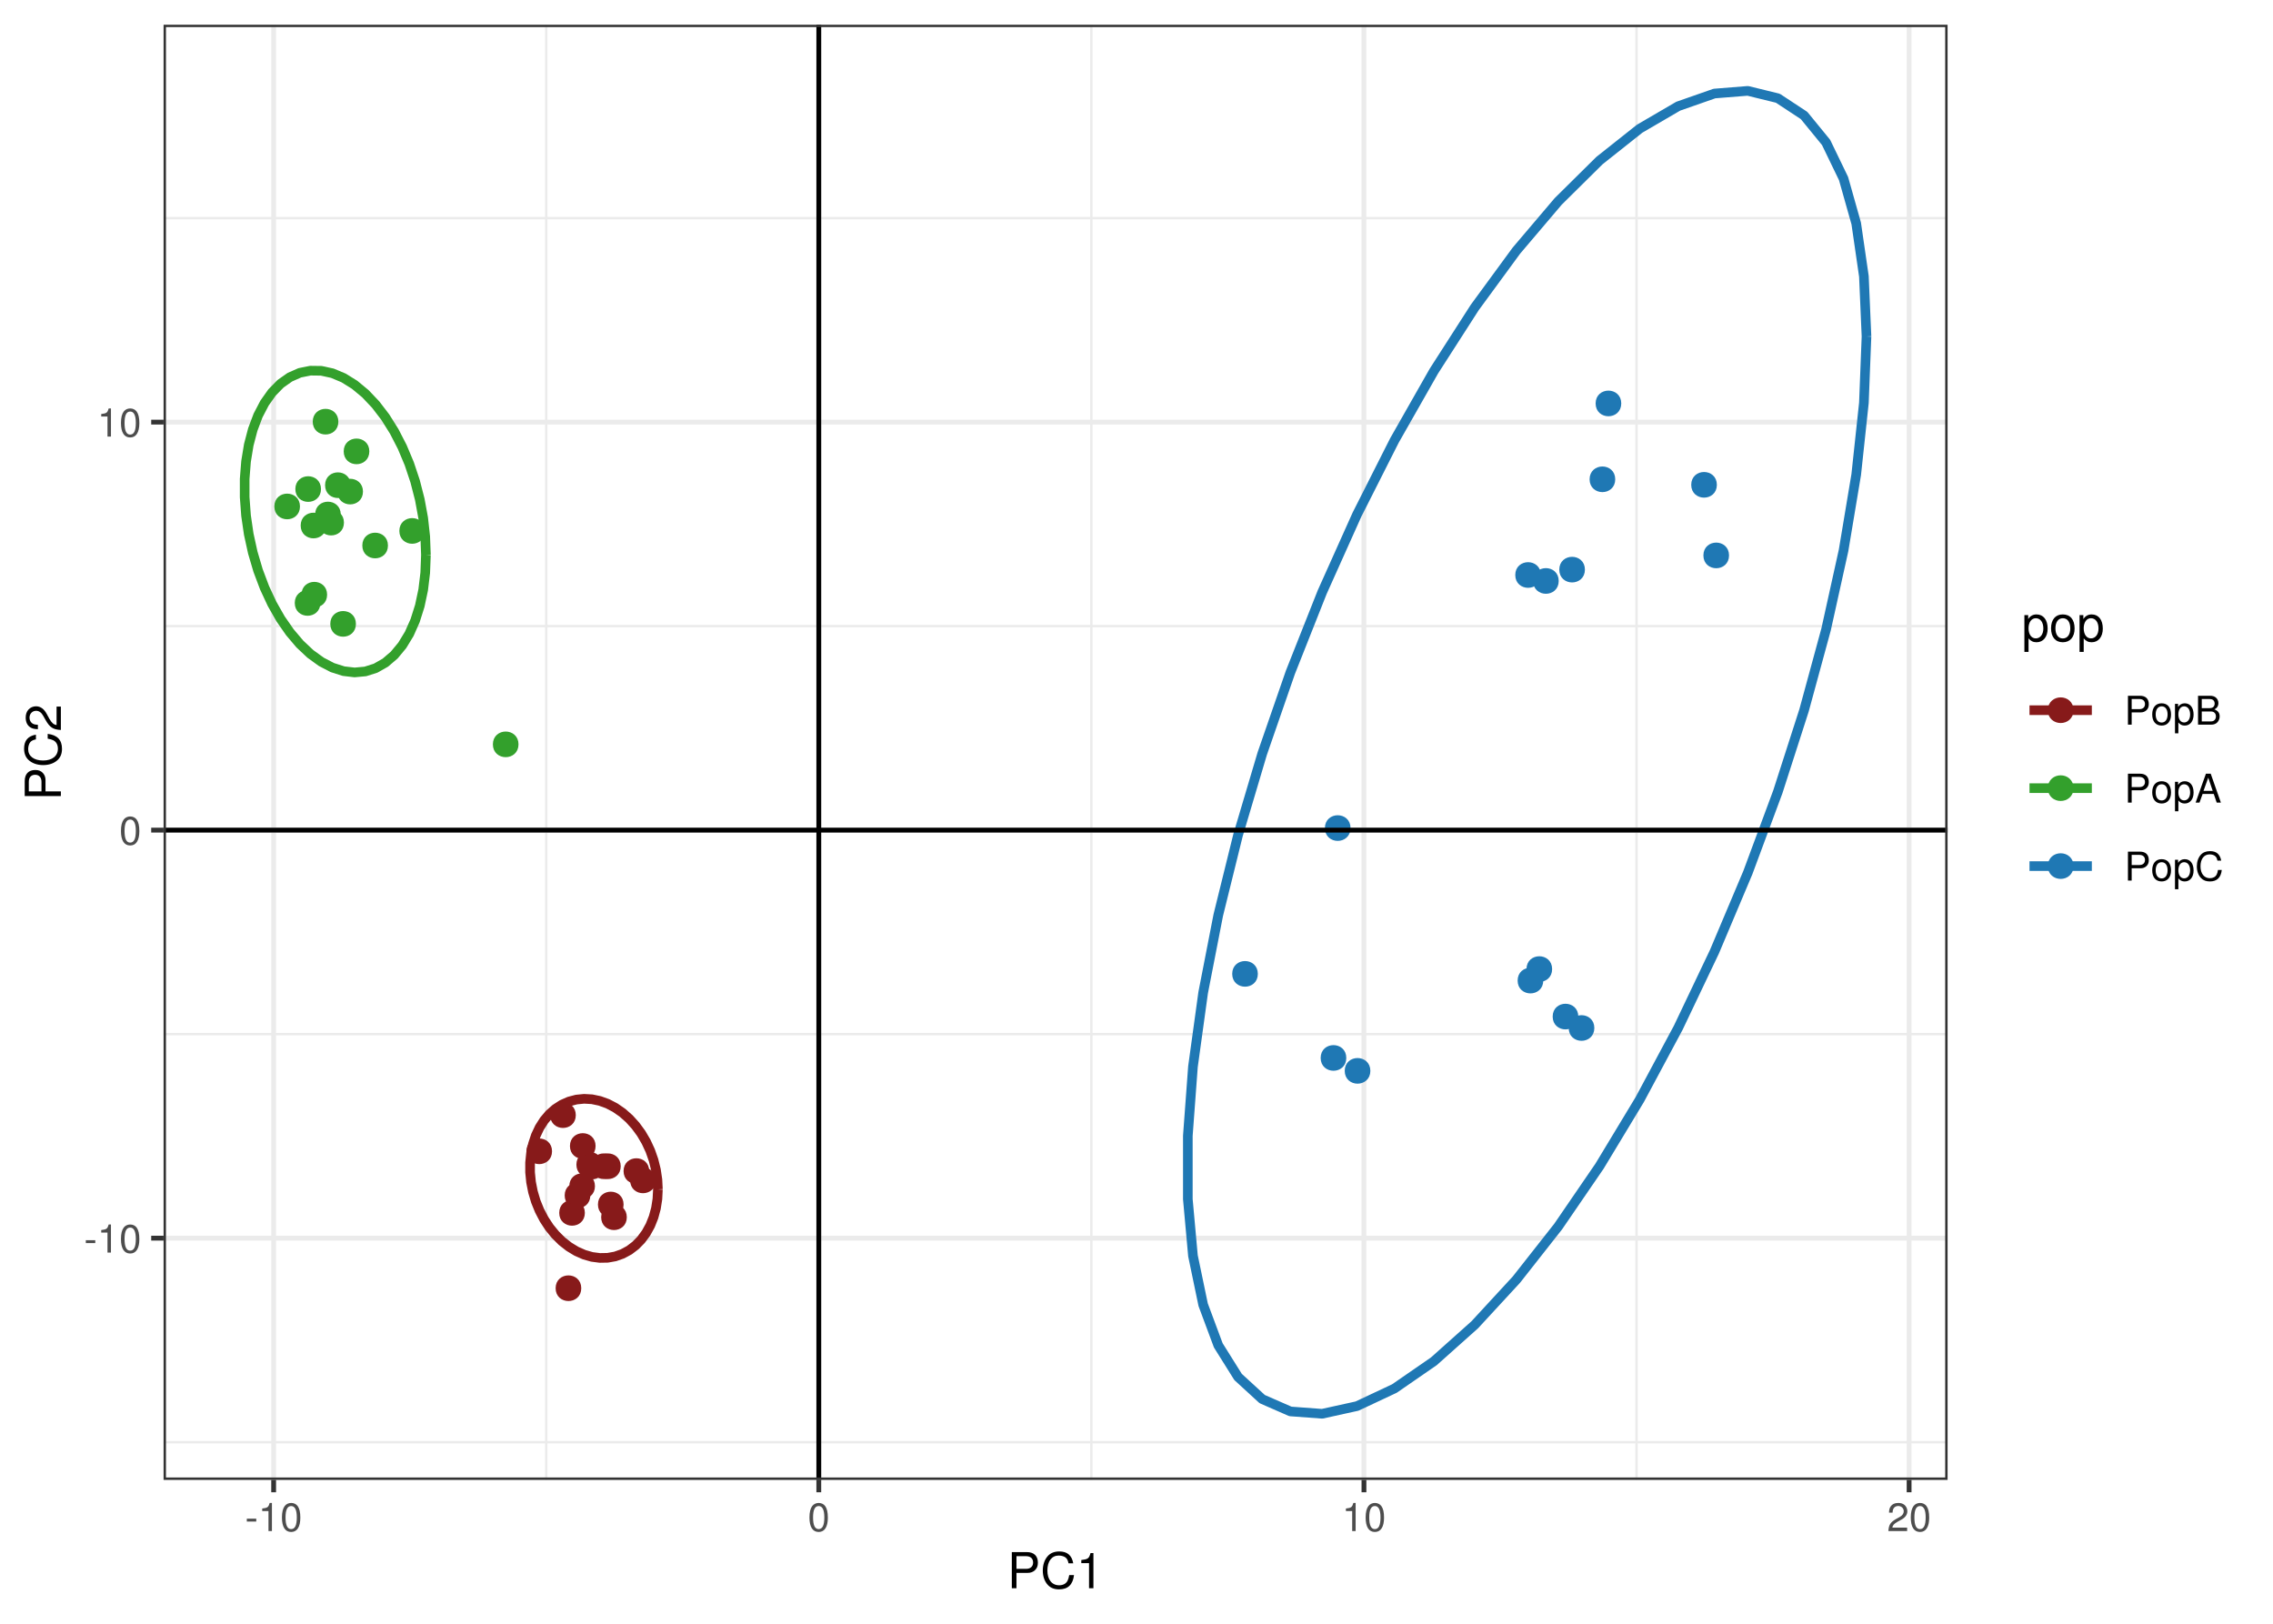 <?xml version="1.0" encoding="UTF-8"?>
<svg xmlns="http://www.w3.org/2000/svg" xmlns:xlink="http://www.w3.org/1999/xlink" width="504pt" height="360pt" viewBox="0 0 504 360" version="1.1">
<defs>
<g>
<symbol overflow="visible" id="glyph0-0">
<path style="stroke:none;" d=""/>
</symbol>
<symbol overflow="visible" id="glyph0-1">
<path style="stroke:none;" d="M 2.5 -2.75 L 0.406 -2.75 L 0.406 -2.109 L 2.5 -2.109 Z M 2.5 -2.75 "/>
</symbol>
<symbol overflow="visible" id="glyph0-2">
<path style="stroke:none;" d="M 2.281 -4.438 L 2.281 0 L 3.047 0 L 3.047 -6.234 L 2.547 -6.234 C 2.266 -5.281 2.094 -5.141 0.891 -5 L 0.891 -4.438 Z M 2.281 -4.438 "/>
</symbol>
<symbol overflow="visible" id="glyph0-3">
<path style="stroke:none;" d="M 2.422 -6.234 C 1.844 -6.234 1.312 -5.984 0.984 -5.547 C 0.578 -5 0.375 -4.172 0.375 -3.016 C 0.375 -0.922 1.078 0.203 2.422 0.203 C 3.734 0.203 4.453 -0.922 4.453 -2.969 C 4.453 -4.172 4.266 -4.984 3.859 -5.547 C 3.531 -5.984 3.016 -6.234 2.422 -6.234 Z M 2.422 -5.547 C 3.25 -5.547 3.672 -4.703 3.672 -3.031 C 3.672 -1.266 3.266 -0.438 2.406 -0.438 C 1.578 -0.438 1.172 -1.297 1.172 -3.016 C 1.172 -4.719 1.578 -5.547 2.422 -5.547 Z M 2.422 -5.547 "/>
</symbol>
<symbol overflow="visible" id="glyph0-4">
<path style="stroke:none;" d="M 4.453 -0.766 L 1.172 -0.766 C 1.25 -1.281 1.531 -1.594 2.297 -2.047 L 3.172 -2.531 C 4.047 -3 4.5 -3.641 4.5 -4.406 C 4.5 -4.922 4.281 -5.406 3.922 -5.75 C 3.547 -6.078 3.094 -6.234 2.5 -6.234 C 1.703 -6.234 1.125 -5.953 0.781 -5.422 C 0.547 -5.094 0.453 -4.703 0.438 -4.078 L 1.219 -4.078 C 1.234 -4.5 1.297 -4.75 1.406 -4.953 C 1.594 -5.328 2 -5.562 2.469 -5.562 C 3.172 -5.562 3.703 -5.062 3.703 -4.391 C 3.703 -3.891 3.406 -3.469 2.859 -3.156 L 2.047 -2.703 C 0.75 -1.969 0.375 -1.375 0.297 0 L 4.453 0 Z M 4.453 -0.766 "/>
</symbol>
<symbol overflow="visible" id="glyph0-5">
<path style="stroke:none;" d="M 1.625 -2.719 L 3.641 -2.719 C 4.141 -2.719 4.531 -2.875 4.875 -3.172 C 5.266 -3.531 5.422 -3.938 5.422 -4.531 C 5.422 -5.734 4.719 -6.406 3.453 -6.406 L 0.797 -6.406 L 0.797 0 L 1.625 0 Z M 1.625 -3.438 L 1.625 -5.688 L 3.328 -5.688 C 4.109 -5.688 4.578 -5.266 4.578 -4.562 C 4.578 -3.859 4.109 -3.438 3.328 -3.438 Z M 1.625 -3.438 "/>
</symbol>
<symbol overflow="visible" id="glyph0-6">
<path style="stroke:none;" d="M 2.391 -4.734 C 1.094 -4.734 0.312 -3.812 0.312 -2.266 C 0.312 -0.719 1.094 0.203 2.406 0.203 C 3.688 0.203 4.484 -0.719 4.484 -2.234 C 4.484 -3.828 3.719 -4.734 2.391 -4.734 Z M 2.406 -4.062 C 3.234 -4.062 3.719 -3.391 3.719 -2.25 C 3.719 -1.156 3.203 -0.469 2.406 -0.469 C 1.578 -0.469 1.078 -1.156 1.078 -2.266 C 1.078 -3.375 1.578 -4.062 2.406 -4.062 Z M 2.406 -4.062 "/>
</symbol>
<symbol overflow="visible" id="glyph0-7">
<path style="stroke:none;" d="M 0.469 1.922 L 1.219 1.922 L 1.219 -0.484 C 1.594 -0.016 2.031 0.203 2.625 0.203 C 3.812 0.203 4.594 -0.75 4.594 -2.219 C 4.594 -3.781 3.844 -4.734 2.625 -4.734 C 2 -4.734 1.5 -4.453 1.156 -3.922 L 1.156 -4.609 L 0.469 -4.609 Z M 2.5 -4.062 C 3.312 -4.062 3.828 -3.344 3.828 -2.25 C 3.828 -1.203 3.297 -0.484 2.5 -0.484 C 1.719 -0.484 1.219 -1.188 1.219 -2.266 C 1.219 -3.359 1.719 -4.062 2.5 -4.062 Z M 2.5 -4.062 "/>
</symbol>
<symbol overflow="visible" id="glyph0-8">
<path style="stroke:none;" d="M 0.688 0 L 3.594 0 C 4.203 0 4.641 -0.172 4.984 -0.531 C 5.297 -0.875 5.484 -1.328 5.484 -1.828 C 5.484 -2.609 5.125 -3.062 4.312 -3.391 C 4.891 -3.656 5.203 -4.141 5.203 -4.781 C 5.203 -5.25 5.016 -5.672 4.688 -5.969 C 4.359 -6.266 3.922 -6.406 3.297 -6.406 L 0.688 -6.406 Z M 1.516 -3.656 L 1.516 -5.688 L 3.094 -5.688 C 3.547 -5.688 3.812 -5.625 4.031 -5.469 C 4.25 -5.281 4.375 -5.016 4.375 -4.672 C 4.375 -4.328 4.25 -4.062 4.031 -3.875 C 3.812 -3.719 3.547 -3.656 3.094 -3.656 Z M 1.516 -0.719 L 1.516 -2.922 L 3.516 -2.922 C 3.906 -2.922 4.172 -2.828 4.359 -2.625 C 4.562 -2.422 4.656 -2.141 4.656 -1.828 C 4.656 -1.516 4.562 -1.234 4.359 -1.031 C 4.172 -0.812 3.906 -0.719 3.516 -0.719 Z M 1.516 -0.719 "/>
</symbol>
<symbol overflow="visible" id="glyph0-9">
<path style="stroke:none;" d="M 4.172 -1.922 L 4.828 0 L 5.75 0 L 3.5 -6.406 L 2.438 -6.406 L 0.156 0 L 1.016 0 L 1.703 -1.922 Z M 3.938 -2.609 L 1.906 -2.609 L 2.953 -5.531 Z M 3.938 -2.609 "/>
</symbol>
<symbol overflow="visible" id="glyph0-10">
<path style="stroke:none;" d="M 5.828 -4.422 C 5.562 -5.828 4.766 -6.516 3.359 -6.516 C 2.484 -6.516 1.797 -6.25 1.312 -5.719 C 0.734 -5.078 0.422 -4.172 0.422 -3.125 C 0.422 -2.078 0.75 -1.172 1.359 -0.547 C 1.844 -0.031 2.484 0.203 3.312 0.203 C 4.875 0.203 5.766 -0.641 5.953 -2.344 L 5.109 -2.344 C 5.047 -1.906 4.953 -1.594 4.828 -1.344 C 4.562 -0.812 4.016 -0.516 3.328 -0.516 C 2.047 -0.516 1.234 -1.547 1.234 -3.141 C 1.234 -4.781 2.016 -5.797 3.25 -5.797 C 3.781 -5.797 4.25 -5.641 4.516 -5.391 C 4.766 -5.172 4.891 -4.906 4.984 -4.422 Z M 5.828 -4.422 "/>
</symbol>
<symbol overflow="visible" id="glyph1-0">
<path style="stroke:none;" d=""/>
</symbol>
<symbol overflow="visible" id="glyph1-1">
<path style="stroke:none;" d="M 2.031 -3.406 L 4.547 -3.406 C 5.172 -3.406 5.672 -3.594 6.094 -3.969 C 6.578 -4.406 6.781 -4.922 6.781 -5.672 C 6.781 -7.172 5.891 -8.016 4.312 -8.016 L 1 -8.016 L 1 0 L 2.031 0 Z M 2.031 -4.297 L 2.031 -7.109 L 4.156 -7.109 C 5.141 -7.109 5.719 -6.594 5.719 -5.703 C 5.719 -4.828 5.141 -4.297 4.156 -4.297 Z M 2.031 -4.297 "/>
</symbol>
<symbol overflow="visible" id="glyph1-2">
<path style="stroke:none;" d="M 7.281 -5.531 C 6.969 -7.297 5.953 -8.156 4.188 -8.156 C 3.109 -8.156 2.25 -7.812 1.656 -7.156 C 0.922 -6.359 0.531 -5.219 0.531 -3.922 C 0.531 -2.594 0.938 -1.469 1.688 -0.688 C 2.312 -0.047 3.109 0.25 4.141 0.25 C 6.109 0.25 7.203 -0.797 7.453 -2.922 L 6.391 -2.922 C 6.297 -2.375 6.188 -2 6.031 -1.688 C 5.703 -1.016 5.016 -0.656 4.156 -0.656 C 2.562 -0.656 1.547 -1.922 1.547 -3.922 C 1.547 -5.984 2.516 -7.25 4.062 -7.25 C 4.719 -7.25 5.328 -7.047 5.656 -6.75 C 5.953 -6.469 6.109 -6.125 6.234 -5.531 Z M 7.281 -5.531 "/>
</symbol>
<symbol overflow="visible" id="glyph1-3">
<path style="stroke:none;" d="M 2.844 -5.562 L 2.844 0 L 3.812 0 L 3.812 -7.797 L 3.172 -7.797 C 2.844 -6.594 2.625 -6.438 1.125 -6.25 L 1.125 -5.562 Z M 2.844 -5.562 "/>
</symbol>
<symbol overflow="visible" id="glyph1-4">
<path style="stroke:none;" d="M 0.594 2.391 L 1.516 2.391 L 1.516 -0.609 C 2 -0.016 2.547 0.25 3.281 0.25 C 4.781 0.25 5.75 -0.953 5.75 -2.781 C 5.75 -4.719 4.812 -5.922 3.281 -5.922 C 2.5 -5.922 1.875 -5.578 1.438 -4.891 L 1.438 -5.766 L 0.594 -5.766 Z M 3.125 -5.078 C 4.141 -5.078 4.797 -4.188 4.797 -2.812 C 4.797 -1.5 4.125 -0.609 3.125 -0.609 C 2.156 -0.609 1.516 -1.484 1.516 -2.844 C 1.516 -4.188 2.156 -5.078 3.125 -5.078 Z M 3.125 -5.078 "/>
</symbol>
<symbol overflow="visible" id="glyph1-5">
<path style="stroke:none;" d="M 2.984 -5.922 C 1.375 -5.922 0.391 -4.781 0.391 -2.844 C 0.391 -0.906 1.359 0.25 3 0.25 C 4.625 0.25 5.609 -0.906 5.609 -2.797 C 5.609 -4.781 4.656 -5.922 2.984 -5.922 Z M 3 -5.078 C 4.031 -5.078 4.656 -4.234 4.656 -2.812 C 4.656 -1.453 4.016 -0.594 3 -0.594 C 1.984 -0.594 1.359 -1.438 1.359 -2.844 C 1.359 -4.219 1.984 -5.078 3 -5.078 Z M 3 -5.078 "/>
</symbol>
<symbol overflow="visible" id="glyph2-0">
<path style="stroke:none;" d=""/>
</symbol>
<symbol overflow="visible" id="glyph2-1">
<path style="stroke:none;" d="M -3.406 -2.031 L -3.406 -4.547 C -3.406 -5.172 -3.594 -5.672 -3.969 -6.094 C -4.406 -6.578 -4.922 -6.781 -5.672 -6.781 C -7.172 -6.781 -8.016 -5.891 -8.016 -4.312 L -8.016 -1 L 0 -1 L 0 -2.031 Z M -4.297 -2.031 L -7.109 -2.031 L -7.109 -4.156 C -7.109 -5.141 -6.594 -5.719 -5.703 -5.719 C -4.828 -5.719 -4.297 -5.141 -4.297 -4.156 Z M -4.297 -2.031 "/>
</symbol>
<symbol overflow="visible" id="glyph2-2">
<path style="stroke:none;" d="M -5.531 -7.281 C -7.297 -6.969 -8.156 -5.953 -8.156 -4.188 C -8.156 -3.109 -7.812 -2.25 -7.156 -1.656 C -6.359 -0.922 -5.219 -0.531 -3.922 -0.531 C -2.594 -0.531 -1.469 -0.938 -0.688 -1.688 C -0.047 -2.312 0.25 -3.109 0.25 -4.141 C 0.25 -6.109 -0.797 -7.203 -2.922 -7.453 L -2.922 -6.391 C -2.375 -6.297 -2 -6.188 -1.688 -6.031 C -1.016 -5.703 -0.656 -5.016 -0.656 -4.156 C -0.656 -2.562 -1.922 -1.547 -3.922 -1.547 C -5.984 -1.547 -7.25 -2.516 -7.25 -4.062 C -7.25 -4.719 -7.047 -5.328 -6.75 -5.656 C -6.469 -5.953 -6.125 -6.109 -5.531 -6.234 Z M -5.531 -7.281 "/>
</symbol>
<symbol overflow="visible" id="glyph2-3">
<path style="stroke:none;" d="M -0.953 -5.562 L -0.953 -1.469 C -1.594 -1.562 -2 -1.906 -2.562 -2.875 L -3.156 -3.969 C -3.75 -5.062 -4.547 -5.625 -5.516 -5.625 C -6.156 -5.625 -6.766 -5.359 -7.188 -4.891 C -7.594 -4.438 -7.797 -3.859 -7.797 -3.125 C -7.797 -2.141 -7.453 -1.391 -6.781 -0.969 C -6.375 -0.688 -5.891 -0.578 -5.094 -0.547 L -5.094 -1.516 C -5.625 -1.547 -5.938 -1.609 -6.188 -1.75 C -6.672 -2 -6.953 -2.516 -6.953 -3.094 C -6.953 -3.969 -6.328 -4.625 -5.484 -4.625 C -4.875 -4.625 -4.344 -4.266 -3.953 -3.578 L -3.375 -2.562 C -2.453 -0.938 -1.719 -0.469 0 -0.375 L 0 -5.562 Z M -0.953 -5.562 "/>
</symbol>
</g>
<clipPath id="clip1">
  <path d="M 36.27 5.48 L 431.844 5.48 L 431.844 328.117 L 36.27 328.117 Z M 36.27 5.48 "/>
</clipPath>
<clipPath id="clip2">
  <path d="M 36.27 319 L 431.844 319 L 431.844 321 L 36.27 321 Z M 36.27 319 "/>
</clipPath>
<clipPath id="clip3">
  <path d="M 36.27 229 L 431.844 229 L 431.844 230 L 36.27 230 Z M 36.27 229 "/>
</clipPath>
<clipPath id="clip4">
  <path d="M 36.27 138 L 431.844 138 L 431.844 140 L 36.27 140 Z M 36.27 138 "/>
</clipPath>
<clipPath id="clip5">
  <path d="M 36.27 48 L 431.844 48 L 431.844 49 L 36.27 49 Z M 36.27 48 "/>
</clipPath>
<clipPath id="clip6">
  <path d="M 120 5.48 L 122 5.48 L 122 328.117 L 120 328.117 Z M 120 5.48 "/>
</clipPath>
<clipPath id="clip7">
  <path d="M 241 5.48 L 243 5.48 L 243 328.117 L 241 328.117 Z M 241 5.48 "/>
</clipPath>
<clipPath id="clip8">
  <path d="M 362 5.48 L 364 5.48 L 364 328.117 L 362 328.117 Z M 362 5.48 "/>
</clipPath>
<clipPath id="clip9">
  <path d="M 36.27 273 L 431.844 273 L 431.844 276 L 36.27 276 Z M 36.27 273 "/>
</clipPath>
<clipPath id="clip10">
  <path d="M 36.27 183 L 431.844 183 L 431.844 185 L 36.27 185 Z M 36.27 183 "/>
</clipPath>
<clipPath id="clip11">
  <path d="M 36.27 93 L 431.844 93 L 431.844 95 L 36.27 95 Z M 36.27 93 "/>
</clipPath>
<clipPath id="clip12">
  <path d="M 60 5.48 L 62 5.48 L 62 328.117 L 60 328.117 Z M 60 5.48 "/>
</clipPath>
<clipPath id="clip13">
  <path d="M 181 5.48 L 183 5.48 L 183 328.117 L 181 328.117 Z M 181 5.48 "/>
</clipPath>
<clipPath id="clip14">
  <path d="M 301 5.48 L 303 5.48 L 303 328.117 L 301 328.117 Z M 301 5.48 "/>
</clipPath>
<clipPath id="clip15">
  <path d="M 422 5.48 L 424 5.48 L 424 328.117 L 422 328.117 Z M 422 5.48 "/>
</clipPath>
<clipPath id="clip16">
  <path d="M 36.27 183 L 431.844 183 L 431.844 185 L 36.27 185 Z M 36.27 183 "/>
</clipPath>
<clipPath id="clip17">
  <path d="M 181 5.48 L 183 5.48 L 183 328.117 L 181 328.117 Z M 181 5.48 "/>
</clipPath>
<clipPath id="clip18">
  <path d="M 36.27 5.48 L 431.844 5.48 L 431.844 328.117 L 36.27 328.117 Z M 36.27 5.48 "/>
</clipPath>
</defs>
<g id="surface124">
<rect x="0" y="0" width="504" height="360" style="fill:rgb(100%,100%,100%);fill-opacity:1;stroke:none;"/>
<rect x="0" y="0" width="504" height="360" style="fill:rgb(100%,100%,100%);fill-opacity:1;stroke:none;"/>
<path style="fill:none;stroke-width:1.067;stroke-linecap:round;stroke-linejoin:round;stroke:rgb(100%,100%,100%);stroke-opacity:1;stroke-miterlimit:10;" d="M 0 360 L 504 360 L 504 0 L 0 0 Z M 0 360 "/>
<g clip-path="url(#clip1)" clip-rule="nonzero">
<path style=" stroke:none;fill-rule:nonzero;fill:rgb(100%,100%,100%);fill-opacity:1;" d="M 36.27 328.113 L 431.844 328.113 L 431.844 5.477 L 36.27 5.477 Z M 36.27 328.113 "/>
</g>
<g clip-path="url(#clip2)" clip-rule="nonzero">
<path style="fill:none;stroke-width:0.533;stroke-linecap:butt;stroke-linejoin:round;stroke:rgb(92.157%,92.157%,92.157%);stroke-opacity:1;stroke-miterlimit:10;" d="M 36.27 319.742 L 431.844 319.742 "/>
</g>
<g clip-path="url(#clip3)" clip-rule="nonzero">
<path style="fill:none;stroke-width:0.533;stroke-linecap:butt;stroke-linejoin:round;stroke:rgb(92.157%,92.157%,92.157%);stroke-opacity:1;stroke-miterlimit:10;" d="M 36.27 229.277 L 431.844 229.277 "/>
</g>
<g clip-path="url(#clip4)" clip-rule="nonzero">
<path style="fill:none;stroke-width:0.533;stroke-linecap:butt;stroke-linejoin:round;stroke:rgb(92.157%,92.157%,92.157%);stroke-opacity:1;stroke-miterlimit:10;" d="M 36.27 138.816 L 431.844 138.816 "/>
</g>
<g clip-path="url(#clip5)" clip-rule="nonzero">
<path style="fill:none;stroke-width:0.533;stroke-linecap:butt;stroke-linejoin:round;stroke:rgb(92.157%,92.157%,92.157%);stroke-opacity:1;stroke-miterlimit:10;" d="M 36.27 48.355 L 431.844 48.355 "/>
</g>
<g clip-path="url(#clip6)" clip-rule="nonzero">
<path style="fill:none;stroke-width:0.533;stroke-linecap:butt;stroke-linejoin:round;stroke:rgb(92.157%,92.157%,92.157%);stroke-opacity:1;stroke-miterlimit:10;" d="M 121.113 328.113 L 121.113 5.48 "/>
</g>
<g clip-path="url(#clip7)" clip-rule="nonzero">
<path style="fill:none;stroke-width:0.533;stroke-linecap:butt;stroke-linejoin:round;stroke:rgb(92.157%,92.157%,92.157%);stroke-opacity:1;stroke-miterlimit:10;" d="M 241.992 328.113 L 241.992 5.48 "/>
</g>
<g clip-path="url(#clip8)" clip-rule="nonzero">
<path style="fill:none;stroke-width:0.533;stroke-linecap:butt;stroke-linejoin:round;stroke:rgb(92.157%,92.157%,92.157%);stroke-opacity:1;stroke-miterlimit:10;" d="M 362.871 328.113 L 362.871 5.48 "/>
</g>
<g clip-path="url(#clip9)" clip-rule="nonzero">
<path style="fill:none;stroke-width:1.067;stroke-linecap:butt;stroke-linejoin:round;stroke:rgb(92.157%,92.157%,92.157%);stroke-opacity:1;stroke-miterlimit:10;" d="M 36.27 274.512 L 431.844 274.512 "/>
</g>
<g clip-path="url(#clip10)" clip-rule="nonzero">
<path style="fill:none;stroke-width:1.067;stroke-linecap:butt;stroke-linejoin:round;stroke:rgb(92.157%,92.157%,92.157%);stroke-opacity:1;stroke-miterlimit:10;" d="M 36.27 184.047 L 431.844 184.047 "/>
</g>
<g clip-path="url(#clip11)" clip-rule="nonzero">
<path style="fill:none;stroke-width:1.067;stroke-linecap:butt;stroke-linejoin:round;stroke:rgb(92.157%,92.157%,92.157%);stroke-opacity:1;stroke-miterlimit:10;" d="M 36.27 93.586 L 431.844 93.586 "/>
</g>
<g clip-path="url(#clip12)" clip-rule="nonzero">
<path style="fill:none;stroke-width:1.067;stroke-linecap:butt;stroke-linejoin:round;stroke:rgb(92.157%,92.157%,92.157%);stroke-opacity:1;stroke-miterlimit:10;" d="M 60.676 328.113 L 60.676 5.48 "/>
</g>
<g clip-path="url(#clip13)" clip-rule="nonzero">
<path style="fill:none;stroke-width:1.067;stroke-linecap:butt;stroke-linejoin:round;stroke:rgb(92.157%,92.157%,92.157%);stroke-opacity:1;stroke-miterlimit:10;" d="M 181.555 328.113 L 181.555 5.48 "/>
</g>
<g clip-path="url(#clip14)" clip-rule="nonzero">
<path style="fill:none;stroke-width:1.067;stroke-linecap:butt;stroke-linejoin:round;stroke:rgb(92.157%,92.157%,92.157%);stroke-opacity:1;stroke-miterlimit:10;" d="M 302.434 328.113 L 302.434 5.48 "/>
</g>
<g clip-path="url(#clip15)" clip-rule="nonzero">
<path style="fill:none;stroke-width:1.067;stroke-linecap:butt;stroke-linejoin:round;stroke:rgb(92.157%,92.157%,92.157%);stroke-opacity:1;stroke-miterlimit:10;" d="M 423.312 328.113 L 423.312 5.48 "/>
</g>
<path style="fill-rule:nonzero;fill:rgb(52.941%,10.196%,10.196%);fill-opacity:1;stroke-width:0.709;stroke-linecap:round;stroke-linejoin:round;stroke:rgb(52.941%,10.196%,10.196%);stroke-opacity:1;stroke-miterlimit:10;" d="M 133.137 258.211 C 133.137 261.531 128.16 261.531 128.16 258.211 C 128.16 254.895 133.137 254.895 133.137 258.211 "/>
<path style="fill-rule:nonzero;fill:rgb(52.941%,10.196%,10.196%);fill-opacity:1;stroke-width:0.709;stroke-linecap:round;stroke-linejoin:round;stroke:rgb(52.941%,10.196%,10.196%);stroke-opacity:1;stroke-miterlimit:10;" d="M 143.594 259.645 C 143.594 262.961 138.617 262.961 138.617 259.645 C 138.617 256.324 143.594 256.324 143.594 259.645 "/>
<path style="fill-rule:nonzero;fill:rgb(52.941%,10.196%,10.196%);fill-opacity:1;stroke-width:0.709;stroke-linecap:round;stroke-linejoin:round;stroke:rgb(52.941%,10.196%,10.196%);stroke-opacity:1;stroke-miterlimit:10;" d="M 137.281 258.566 C 137.281 261.887 132.305 261.887 132.305 258.566 C 132.305 255.25 137.281 255.25 137.281 258.566 "/>
<path style="fill-rule:nonzero;fill:rgb(52.941%,10.196%,10.196%);fill-opacity:1;stroke-width:0.709;stroke-linecap:round;stroke-linejoin:round;stroke:rgb(52.941%,10.196%,10.196%);stroke-opacity:1;stroke-miterlimit:10;" d="M 127.32 247.234 C 127.32 250.555 122.344 250.555 122.344 247.234 C 122.344 243.918 127.32 243.918 127.32 247.234 "/>
<path style="fill-rule:nonzero;fill:rgb(52.941%,10.196%,10.196%);fill-opacity:1;stroke-width:0.709;stroke-linecap:round;stroke-linejoin:round;stroke:rgb(52.941%,10.196%,10.196%);stroke-opacity:1;stroke-miterlimit:10;" d="M 136.371 258.562 C 136.371 261.879 131.395 261.879 131.395 258.562 C 131.395 255.246 136.371 255.246 136.371 258.562 "/>
<path style="fill-rule:nonzero;fill:rgb(52.941%,10.196%,10.196%);fill-opacity:1;stroke-width:0.709;stroke-linecap:round;stroke-linejoin:round;stroke:rgb(52.941%,10.196%,10.196%);stroke-opacity:1;stroke-miterlimit:10;" d="M 130.539 265.039 C 130.539 268.355 125.562 268.355 125.562 265.039 C 125.562 261.723 130.539 261.723 130.539 265.039 "/>
<path style="fill-rule:nonzero;fill:rgb(52.941%,10.196%,10.196%);fill-opacity:1;stroke-width:0.709;stroke-linecap:round;stroke-linejoin:round;stroke:rgb(52.941%,10.196%,10.196%);stroke-opacity:1;stroke-miterlimit:10;" d="M 133.707 258.637 C 133.707 261.953 128.73 261.953 128.73 258.637 C 128.73 255.316 133.707 255.316 133.707 258.637 "/>
<path style="fill-rule:nonzero;fill:rgb(52.941%,10.196%,10.196%);fill-opacity:1;stroke-width:0.709;stroke-linecap:round;stroke-linejoin:round;stroke:rgb(52.941%,10.196%,10.196%);stroke-opacity:1;stroke-miterlimit:10;" d="M 129.328 268.906 C 129.328 272.223 124.352 272.223 124.352 268.906 C 124.352 265.586 129.328 265.586 129.328 268.906 "/>
<path style="fill-rule:nonzero;fill:rgb(52.941%,10.196%,10.196%);fill-opacity:1;stroke-width:0.709;stroke-linecap:round;stroke-linejoin:round;stroke:rgb(52.941%,10.196%,10.196%);stroke-opacity:1;stroke-miterlimit:10;" d="M 131.566 262.984 C 131.566 266.301 126.59 266.301 126.59 262.984 C 126.59 259.664 131.566 259.664 131.566 262.984 "/>
<path style="fill-rule:nonzero;fill:rgb(52.941%,10.196%,10.196%);fill-opacity:1;stroke-width:0.709;stroke-linecap:round;stroke-linejoin:round;stroke:rgb(52.941%,10.196%,10.196%);stroke-opacity:1;stroke-miterlimit:10;" d="M 138.629 269.871 C 138.629 273.188 133.652 273.188 133.652 269.871 C 133.652 266.551 138.629 266.551 138.629 269.871 "/>
<path style="fill-rule:nonzero;fill:rgb(52.941%,10.196%,10.196%);fill-opacity:1;stroke-width:0.709;stroke-linecap:round;stroke-linejoin:round;stroke:rgb(52.941%,10.196%,10.196%);stroke-opacity:1;stroke-miterlimit:10;" d="M 131.707 254.082 C 131.707 257.398 126.73 257.398 126.73 254.082 C 126.73 250.762 131.707 250.762 131.707 254.082 "/>
<path style="fill-rule:nonzero;fill:rgb(52.941%,10.196%,10.196%);fill-opacity:1;stroke-width:0.709;stroke-linecap:round;stroke-linejoin:round;stroke:rgb(52.941%,10.196%,10.196%);stroke-opacity:1;stroke-miterlimit:10;" d="M 137.914 267.051 C 137.914 270.367 132.938 270.367 132.938 267.051 C 132.938 263.734 137.914 263.734 137.914 267.051 "/>
<path style="fill-rule:nonzero;fill:rgb(52.941%,10.196%,10.196%);fill-opacity:1;stroke-width:0.709;stroke-linecap:round;stroke-linejoin:round;stroke:rgb(52.941%,10.196%,10.196%);stroke-opacity:1;stroke-miterlimit:10;" d="M 145.059 261.703 C 145.059 265.023 140.082 265.023 140.082 261.703 C 140.082 258.387 145.059 258.387 145.059 261.703 "/>
<path style="fill-rule:nonzero;fill:rgb(52.941%,10.196%,10.196%);fill-opacity:1;stroke-width:0.709;stroke-linecap:round;stroke-linejoin:round;stroke:rgb(52.941%,10.196%,10.196%);stroke-opacity:1;stroke-miterlimit:10;" d="M 128.531 285.613 C 128.531 288.93 123.555 288.93 123.555 285.613 C 123.555 282.293 128.531 282.293 128.531 285.613 "/>
<path style="fill-rule:nonzero;fill:rgb(52.941%,10.196%,10.196%);fill-opacity:1;stroke-width:0.709;stroke-linecap:round;stroke-linejoin:round;stroke:rgb(52.941%,10.196%,10.196%);stroke-opacity:1;stroke-miterlimit:10;" d="M 122.051 255.254 C 122.051 258.574 117.074 258.574 117.074 255.254 C 117.074 251.938 122.051 251.938 122.051 255.254 "/>
<path style="fill-rule:nonzero;fill:rgb(20%,62.745%,17.255%);fill-opacity:1;stroke-width:0.709;stroke-linecap:round;stroke-linejoin:round;stroke:rgb(20%,62.745%,17.255%);stroke-opacity:1;stroke-miterlimit:10;" d="M 70.688 133.68 C 70.688 136.996 65.711 136.996 65.711 133.68 C 65.711 130.359 70.688 130.359 70.688 133.68 "/>
<path style="fill-rule:nonzero;fill:rgb(20%,62.745%,17.255%);fill-opacity:1;stroke-width:0.709;stroke-linecap:round;stroke-linejoin:round;stroke:rgb(20%,62.745%,17.255%);stroke-opacity:1;stroke-miterlimit:10;" d="M 74.672 93.488 C 74.672 96.805 69.695 96.805 69.695 93.488 C 69.695 90.172 74.672 90.172 74.672 93.488 "/>
<path style="fill-rule:nonzero;fill:rgb(20%,62.745%,17.255%);fill-opacity:1;stroke-width:0.709;stroke-linecap:round;stroke-linejoin:round;stroke:rgb(20%,62.745%,17.255%);stroke-opacity:1;stroke-miterlimit:10;" d="M 80.129 108.988 C 80.129 112.305 75.152 112.305 75.152 108.988 C 75.152 105.672 80.129 105.672 80.129 108.988 "/>
<path style="fill-rule:nonzero;fill:rgb(20%,62.745%,17.255%);fill-opacity:1;stroke-width:0.709;stroke-linecap:round;stroke-linejoin:round;stroke:rgb(20%,62.745%,17.255%);stroke-opacity:1;stroke-miterlimit:10;" d="M 72 116.512 C 72 119.832 67.023 119.832 67.023 116.512 C 67.023 113.195 72 113.195 72 116.512 "/>
<path style="fill-rule:nonzero;fill:rgb(20%,62.745%,17.255%);fill-opacity:1;stroke-width:0.709;stroke-linecap:round;stroke-linejoin:round;stroke:rgb(20%,62.745%,17.255%);stroke-opacity:1;stroke-miterlimit:10;" d="M 75.203 114.074 C 75.203 117.391 70.227 117.391 70.227 114.074 C 70.227 110.754 75.203 110.754 75.203 114.074 "/>
<path style="fill-rule:nonzero;fill:rgb(20%,62.745%,17.255%);fill-opacity:1;stroke-width:0.709;stroke-linecap:round;stroke-linejoin:round;stroke:rgb(20%,62.745%,17.255%);stroke-opacity:1;stroke-miterlimit:10;" d="M 70.82 108.43 C 70.82 111.746 65.844 111.746 65.844 108.43 C 65.844 105.113 70.82 105.113 70.82 108.43 "/>
<path style="fill-rule:nonzero;fill:rgb(20%,62.745%,17.255%);fill-opacity:1;stroke-width:0.709;stroke-linecap:round;stroke-linejoin:round;stroke:rgb(20%,62.745%,17.255%);stroke-opacity:1;stroke-miterlimit:10;" d="M 66.16 112.285 C 66.16 115.605 61.184 115.605 61.184 112.285 C 61.184 108.969 66.16 108.969 66.16 112.285 "/>
<path style="fill-rule:nonzero;fill:rgb(20%,62.745%,17.255%);fill-opacity:1;stroke-width:0.709;stroke-linecap:round;stroke-linejoin:round;stroke:rgb(20%,62.745%,17.255%);stroke-opacity:1;stroke-miterlimit:10;" d="M 93.879 117.711 C 93.879 121.031 88.902 121.031 88.902 117.711 C 88.902 114.395 93.879 114.395 93.879 117.711 "/>
<path style="fill-rule:nonzero;fill:rgb(20%,62.745%,17.255%);fill-opacity:1;stroke-width:0.709;stroke-linecap:round;stroke-linejoin:round;stroke:rgb(20%,62.745%,17.255%);stroke-opacity:1;stroke-miterlimit:10;" d="M 114.617 165.031 C 114.617 168.348 109.641 168.348 109.641 165.031 C 109.641 161.715 114.617 161.715 114.617 165.031 "/>
<path style="fill-rule:nonzero;fill:rgb(20%,62.745%,17.255%);fill-opacity:1;stroke-width:0.709;stroke-linecap:round;stroke-linejoin:round;stroke:rgb(20%,62.745%,17.255%);stroke-opacity:1;stroke-miterlimit:10;" d="M 85.668 120.945 C 85.668 124.262 80.691 124.262 80.691 120.945 C 80.691 117.629 85.668 117.629 85.668 120.945 "/>
<path style="fill-rule:nonzero;fill:rgb(20%,62.745%,17.255%);fill-opacity:1;stroke-width:0.709;stroke-linecap:round;stroke-linejoin:round;stroke:rgb(20%,62.745%,17.255%);stroke-opacity:1;stroke-miterlimit:10;" d="M 77.41 107.574 C 77.41 110.891 72.434 110.891 72.434 107.574 C 72.434 104.254 77.41 104.254 77.41 107.574 "/>
<path style="fill-rule:nonzero;fill:rgb(20%,62.745%,17.255%);fill-opacity:1;stroke-width:0.709;stroke-linecap:round;stroke-linejoin:round;stroke:rgb(20%,62.745%,17.255%);stroke-opacity:1;stroke-miterlimit:10;" d="M 81.539 100.074 C 81.539 103.395 76.562 103.395 76.562 100.074 C 76.562 96.758 81.539 96.758 81.539 100.074 "/>
<path style="fill-rule:nonzero;fill:rgb(20%,62.745%,17.255%);fill-opacity:1;stroke-width:0.709;stroke-linecap:round;stroke-linejoin:round;stroke:rgb(20%,62.745%,17.255%);stroke-opacity:1;stroke-miterlimit:10;" d="M 75.91 115.867 C 75.91 119.184 70.934 119.184 70.934 115.867 C 70.934 112.551 75.91 112.551 75.91 115.867 "/>
<path style="fill-rule:nonzero;fill:rgb(20%,62.745%,17.255%);fill-opacity:1;stroke-width:0.709;stroke-linecap:round;stroke-linejoin:round;stroke:rgb(20%,62.745%,17.255%);stroke-opacity:1;stroke-miterlimit:10;" d="M 78.566 138.32 C 78.566 141.637 73.59 141.637 73.59 138.32 C 73.59 135 78.566 135 78.566 138.32 "/>
<path style="fill-rule:nonzero;fill:rgb(20%,62.745%,17.255%);fill-opacity:1;stroke-width:0.709;stroke-linecap:round;stroke-linejoin:round;stroke:rgb(20%,62.745%,17.255%);stroke-opacity:1;stroke-miterlimit:10;" d="M 72.176 131.848 C 72.176 135.164 67.199 135.164 67.199 131.848 C 67.199 128.531 72.176 128.531 72.176 131.848 "/>
<path style="fill-rule:nonzero;fill:rgb(12.157%,47.059%,70.588%);fill-opacity:1;stroke-width:0.709;stroke-linecap:round;stroke-linejoin:round;stroke:rgb(12.157%,47.059%,70.588%);stroke-opacity:1;stroke-miterlimit:10;" d="M 298.164 234.555 C 298.164 237.875 293.188 237.875 293.188 234.555 C 293.188 231.238 298.164 231.238 298.164 234.555 "/>
<path style="fill-rule:nonzero;fill:rgb(12.157%,47.059%,70.588%);fill-opacity:1;stroke-width:0.709;stroke-linecap:round;stroke-linejoin:round;stroke:rgb(12.157%,47.059%,70.588%);stroke-opacity:1;stroke-miterlimit:10;" d="M 345.266 128.805 C 345.266 132.121 340.289 132.121 340.289 128.805 C 340.289 125.484 345.266 125.484 345.266 128.805 "/>
<path style="fill-rule:nonzero;fill:rgb(12.157%,47.059%,70.588%);fill-opacity:1;stroke-width:0.709;stroke-linecap:round;stroke-linejoin:round;stroke:rgb(12.157%,47.059%,70.588%);stroke-opacity:1;stroke-miterlimit:10;" d="M 351.074 126.293 C 351.074 129.609 346.098 129.609 346.098 126.293 C 346.098 122.977 351.074 122.977 351.074 126.293 "/>
<path style="fill-rule:nonzero;fill:rgb(12.157%,47.059%,70.588%);fill-opacity:1;stroke-width:0.709;stroke-linecap:round;stroke-linejoin:round;stroke:rgb(12.157%,47.059%,70.588%);stroke-opacity:1;stroke-miterlimit:10;" d="M 357.797 106.266 C 357.797 109.582 352.82 109.582 352.82 106.266 C 352.82 102.949 357.797 102.949 357.797 106.266 "/>
<path style="fill-rule:nonzero;fill:rgb(12.157%,47.059%,70.588%);fill-opacity:1;stroke-width:0.709;stroke-linecap:round;stroke-linejoin:round;stroke:rgb(12.157%,47.059%,70.588%);stroke-opacity:1;stroke-miterlimit:10;" d="M 380.332 107.488 C 380.332 110.809 375.355 110.809 375.355 107.488 C 375.355 104.172 380.332 104.172 380.332 107.488 "/>
<path style="fill-rule:nonzero;fill:rgb(12.157%,47.059%,70.588%);fill-opacity:1;stroke-width:0.709;stroke-linecap:round;stroke-linejoin:round;stroke:rgb(12.157%,47.059%,70.588%);stroke-opacity:1;stroke-miterlimit:10;" d="M 343.805 214.855 C 343.805 218.176 338.828 218.176 338.828 214.855 C 338.828 211.539 343.805 211.539 343.805 214.855 "/>
<path style="fill-rule:nonzero;fill:rgb(12.157%,47.059%,70.588%);fill-opacity:1;stroke-width:0.709;stroke-linecap:round;stroke-linejoin:round;stroke:rgb(12.157%,47.059%,70.588%);stroke-opacity:1;stroke-miterlimit:10;" d="M 349.609 225.387 C 349.609 228.703 344.633 228.703 344.633 225.387 C 344.633 222.066 349.609 222.066 349.609 225.387 "/>
<path style="fill-rule:nonzero;fill:rgb(12.157%,47.059%,70.588%);fill-opacity:1;stroke-width:0.709;stroke-linecap:round;stroke-linejoin:round;stroke:rgb(12.157%,47.059%,70.588%);stroke-opacity:1;stroke-miterlimit:10;" d="M 299.105 183.59 C 299.105 186.91 294.129 186.91 294.129 183.59 C 294.129 180.273 299.105 180.273 299.105 183.59 "/>
<path style="fill-rule:nonzero;fill:rgb(12.157%,47.059%,70.588%);fill-opacity:1;stroke-width:0.709;stroke-linecap:round;stroke-linejoin:round;stroke:rgb(12.157%,47.059%,70.588%);stroke-opacity:1;stroke-miterlimit:10;" d="M 303.5 237.422 C 303.5 240.738 298.523 240.738 298.523 237.422 C 298.523 234.102 303.5 234.102 303.5 237.422 "/>
<path style="fill-rule:nonzero;fill:rgb(12.157%,47.059%,70.588%);fill-opacity:1;stroke-width:0.709;stroke-linecap:round;stroke-linejoin:round;stroke:rgb(12.157%,47.059%,70.588%);stroke-opacity:1;stroke-miterlimit:10;" d="M 353.164 227.918 C 353.164 231.234 348.188 231.234 348.188 227.918 C 348.188 224.602 353.164 224.602 353.164 227.918 "/>
<path style="fill-rule:nonzero;fill:rgb(12.157%,47.059%,70.588%);fill-opacity:1;stroke-width:0.709;stroke-linecap:round;stroke-linejoin:round;stroke:rgb(12.157%,47.059%,70.588%);stroke-opacity:1;stroke-miterlimit:10;" d="M 341.84 217.406 C 341.84 220.723 336.863 220.723 336.863 217.406 C 336.863 214.086 341.84 214.086 341.84 217.406 "/>
<path style="fill-rule:nonzero;fill:rgb(12.157%,47.059%,70.588%);fill-opacity:1;stroke-width:0.709;stroke-linecap:round;stroke-linejoin:round;stroke:rgb(12.157%,47.059%,70.588%);stroke-opacity:1;stroke-miterlimit:10;" d="M 341.316 127.484 C 341.316 130.801 336.34 130.801 336.34 127.484 C 336.34 124.168 341.316 124.168 341.316 127.484 "/>
<path style="fill-rule:nonzero;fill:rgb(12.157%,47.059%,70.588%);fill-opacity:1;stroke-width:0.709;stroke-linecap:round;stroke-linejoin:round;stroke:rgb(12.157%,47.059%,70.588%);stroke-opacity:1;stroke-miterlimit:10;" d="M 278.551 215.918 C 278.551 219.234 273.574 219.234 273.574 215.918 C 273.574 212.598 278.551 212.598 278.551 215.918 "/>
<path style="fill-rule:nonzero;fill:rgb(12.157%,47.059%,70.588%);fill-opacity:1;stroke-width:0.709;stroke-linecap:round;stroke-linejoin:round;stroke:rgb(12.157%,47.059%,70.588%);stroke-opacity:1;stroke-miterlimit:10;" d="M 383.031 123.141 C 383.031 126.461 378.055 126.461 378.055 123.141 C 378.055 119.824 383.031 119.824 383.031 123.141 "/>
<path style="fill-rule:nonzero;fill:rgb(12.157%,47.059%,70.588%);fill-opacity:1;stroke-width:0.709;stroke-linecap:round;stroke-linejoin:round;stroke:rgb(12.157%,47.059%,70.588%);stroke-opacity:1;stroke-miterlimit:10;" d="M 359.133 89.445 C 359.133 92.766 354.156 92.766 354.156 89.445 C 354.156 86.129 359.133 86.129 359.133 89.445 "/>
<path style="fill:none;stroke-width:2.134;stroke-linecap:butt;stroke-linejoin:round;stroke:rgb(52.941%,10.196%,10.196%);stroke-opacity:1;stroke-miterlimit:10;" d="M 145.879 263.699 L 145.77 261.531 L 145.449 259.363 L 144.918 257.219 L 144.191 255.141 L 143.27 253.152 L 142.176 251.285 L 140.922 249.574 L 139.527 248.035 L 138.016 246.699 L 136.406 245.586 L 134.727 244.707 L 133 244.082 L 131.254 243.715 L 129.516 243.617 L 127.809 243.785 L 126.164 244.219 L 124.598 244.91 L 123.145 245.848 L 121.816 247.02 L 120.641 248.41 L 119.633 249.992 L 118.805 251.75 L 118.176 253.648 L 117.75 255.66 L 117.535 257.762 L 117.535 259.914 L 117.75 262.086 L 118.176 264.246 L 118.805 266.363 L 119.633 268.402 L 120.641 270.332 L 121.816 272.125 L 123.145 273.75 L 124.598 275.191 L 126.164 276.418 L 127.809 277.418 L 129.516 278.168 L 131.254 278.668 L 133 278.898 L 134.727 278.867 L 136.406 278.566 L 138.016 278 L 139.527 277.184 L 140.922 276.125 L 142.176 274.844 L 143.27 273.355 L 144.191 271.68 L 144.918 269.852 L 145.449 267.891 L 145.77 265.828 L 145.879 263.699 "/>
<path style="fill:none;stroke-width:2.134;stroke-linecap:butt;stroke-linejoin:round;stroke:rgb(20%,62.745%,17.255%);stroke-opacity:1;stroke-miterlimit:10;" d="M 94.441 123.031 L 94.289 118.965 L 93.836 114.844 L 93.082 110.738 L 92.047 106.703 L 90.746 102.805 L 89.191 99.102 L 87.414 95.648 L 85.438 92.496 L 83.293 89.695 L 81.012 87.285 L 78.629 85.309 L 76.184 83.789 L 73.707 82.75 L 71.242 82.211 L 68.82 82.18 L 66.484 82.652 L 64.27 83.629 L 62.203 85.086 L 60.324 87.008 L 58.656 89.363 L 57.223 92.113 L 56.051 95.223 L 55.156 98.641 L 54.555 102.316 L 54.25 106.191 L 54.25 110.211 L 54.555 114.312 L 55.156 118.434 L 56.051 122.512 L 57.223 126.484 L 58.656 130.293 L 60.324 133.879 L 62.203 137.188 L 64.27 140.168 L 66.484 142.781 L 68.82 144.977 L 71.242 146.73 L 73.707 148.012 L 76.184 148.801 L 78.629 149.086 L 81.012 148.867 L 83.293 148.141 L 85.438 146.922 L 87.414 145.23 L 89.191 143.086 L 90.746 140.527 L 92.047 137.594 L 93.082 134.324 L 93.836 130.77 L 94.289 126.988 L 94.441 123.031 "/>
<path style="fill:none;stroke-width:2.134;stroke-linecap:butt;stroke-linejoin:round;stroke:rgb(12.157%,47.059%,70.588%);stroke-opacity:1;stroke-miterlimit:10;" d="M 413.863 74.594 L 413.289 61.27 L 411.586 49.543 L 408.777 39.594 L 404.902 31.574 L 400.02 25.605 L 394.207 21.777 L 387.551 20.145 L 380.148 20.738 L 372.121 23.543 L 363.582 28.523 L 354.66 35.598 L 345.5 44.66 L 336.23 55.574 L 326.996 68.176 L 317.941 82.273 L 309.195 97.652 L 300.895 114.078 L 293.164 131.305 L 286.125 149.066 L 279.875 167.102 L 274.52 185.129 L 270.133 202.879 L 266.781 220.082 L 264.52 236.477 L 263.383 251.816 L 263.383 265.871 L 264.52 278.418 L 266.781 289.277 L 270.133 298.277 L 274.52 305.285 L 279.875 310.195 L 286.125 312.93 L 293.164 313.449 L 300.895 311.746 L 309.195 307.848 L 317.941 301.809 L 326.996 293.723 L 336.23 283.715 L 345.5 271.934 L 354.66 258.562 L 363.582 243.797 L 372.121 227.863 L 380.148 211.004 L 387.551 193.477 L 394.207 175.547 L 400.02 157.48 L 404.902 139.559 L 408.777 122.047 L 411.586 105.215 L 413.289 89.316 L 413.863 74.594 "/>
<g clip-path="url(#clip16)" clip-rule="nonzero">
<path style="fill:none;stroke-width:1.067;stroke-linecap:butt;stroke-linejoin:round;stroke:rgb(0%,0%,0%);stroke-opacity:1;stroke-miterlimit:10;" d="M 36.27 184.047 L 431.844 184.047 "/>
</g>
<g clip-path="url(#clip17)" clip-rule="nonzero">
<path style="fill:none;stroke-width:1.067;stroke-linecap:butt;stroke-linejoin:round;stroke:rgb(0%,0%,0%);stroke-opacity:1;stroke-miterlimit:10;" d="M 181.555 328.113 L 181.555 5.48 "/>
</g>
<g clip-path="url(#clip18)" clip-rule="nonzero">
<path style="fill:none;stroke-width:1.067;stroke-linecap:round;stroke-linejoin:round;stroke:rgb(20%,20%,20%);stroke-opacity:1;stroke-miterlimit:10;" d="M 36.27 328.113 L 431.844 328.113 L 431.844 5.477 L 36.27 5.477 Z M 36.27 328.113 "/>
</g>
<g style="fill:rgb(30.196%,30.196%,30.196%);fill-opacity:1;">
  <use xlink:href="#glyph0-1" x="18.625" y="277.715"/>
  <use xlink:href="#glyph0-2" x="21.554" y="277.715"/>
  <use xlink:href="#glyph0-3" x="26.445" y="277.715"/>
</g>
<g style="fill:rgb(30.196%,30.196%,30.196%);fill-opacity:1;">
  <use xlink:href="#glyph0-3" x="26.445" y="187.25"/>
</g>
<g style="fill:rgb(30.196%,30.196%,30.196%);fill-opacity:1;">
  <use xlink:href="#glyph0-2" x="21.555" y="96.789"/>
  <use xlink:href="#glyph0-3" x="26.446" y="96.789"/>
</g>
<path style="fill:none;stroke-width:1.067;stroke-linecap:butt;stroke-linejoin:round;stroke:rgb(20%,20%,20%);stroke-opacity:1;stroke-miterlimit:10;" d="M 33.527 274.512 L 36.27 274.512 "/>
<path style="fill:none;stroke-width:1.067;stroke-linecap:butt;stroke-linejoin:round;stroke:rgb(20%,20%,20%);stroke-opacity:1;stroke-miterlimit:10;" d="M 33.527 184.047 L 36.27 184.047 "/>
<path style="fill:none;stroke-width:1.067;stroke-linecap:butt;stroke-linejoin:round;stroke:rgb(20%,20%,20%);stroke-opacity:1;stroke-miterlimit:10;" d="M 33.527 93.586 L 36.27 93.586 "/>
<path style="fill:none;stroke-width:1.067;stroke-linecap:butt;stroke-linejoin:round;stroke:rgb(20%,20%,20%);stroke-opacity:1;stroke-miterlimit:10;" d="M 60.676 330.855 L 60.676 328.113 "/>
<path style="fill:none;stroke-width:1.067;stroke-linecap:butt;stroke-linejoin:round;stroke:rgb(20%,20%,20%);stroke-opacity:1;stroke-miterlimit:10;" d="M 181.555 330.855 L 181.555 328.113 "/>
<path style="fill:none;stroke-width:1.067;stroke-linecap:butt;stroke-linejoin:round;stroke:rgb(20%,20%,20%);stroke-opacity:1;stroke-miterlimit:10;" d="M 302.434 330.855 L 302.434 328.113 "/>
<path style="fill:none;stroke-width:1.067;stroke-linecap:butt;stroke-linejoin:round;stroke:rgb(20%,20%,20%);stroke-opacity:1;stroke-miterlimit:10;" d="M 423.312 330.855 L 423.312 328.113 "/>
<g style="fill:rgb(30.196%,30.196%,30.196%);fill-opacity:1;">
  <use xlink:href="#glyph0-1" x="54.32" y="339.453"/>
  <use xlink:href="#glyph0-2" x="57.25" y="339.453"/>
  <use xlink:href="#glyph0-3" x="62.141" y="339.453"/>
</g>
<g style="fill:rgb(30.196%,30.196%,30.196%);fill-opacity:1;">
  <use xlink:href="#glyph0-3" x="179.109" y="339.453"/>
</g>
<g style="fill:rgb(30.196%,30.196%,30.196%);fill-opacity:1;">
  <use xlink:href="#glyph0-2" x="297.543" y="339.453"/>
  <use xlink:href="#glyph0-3" x="302.434" y="339.453"/>
</g>
<g style="fill:rgb(30.196%,30.196%,30.196%);fill-opacity:1;">
  <use xlink:href="#glyph0-4" x="418.422" y="339.453"/>
  <use xlink:href="#glyph0-3" x="423.313" y="339.453"/>
</g>
<g style="fill:rgb(0%,0%,0%);fill-opacity:1;">
  <use xlink:href="#glyph1-1" x="223.355" y="352.129"/>
  <use xlink:href="#glyph1-2" x="230.692" y="352.129"/>
  <use xlink:href="#glyph1-3" x="238.634" y="352.129"/>
</g>
<g style="fill:rgb(0%,0%,0%);fill-opacity:1;">
  <use xlink:href="#glyph2-1" x="13.496" y="177.496"/>
  <use xlink:href="#glyph2-2" x="13.496" y="170.159"/>
  <use xlink:href="#glyph2-3" x="13.496" y="162.217"/>
</g>
<path style=" stroke:none;fill-rule:nonzero;fill:rgb(100%,100%,100%);fill-opacity:1;" d="M 442.801 206.141 L 498.52 206.141 L 498.52 127.457 L 442.801 127.457 Z M 442.801 206.141 "/>
<g style="fill:rgb(0%,0%,0%);fill-opacity:1;">
  <use xlink:href="#glyph1-4" x="448.281" y="142.145"/>
  <use xlink:href="#glyph1-5" x="454.397" y="142.145"/>
  <use xlink:href="#glyph1-4" x="460.513" y="142.145"/>
</g>
<path style=" stroke:none;fill-rule:nonzero;fill:rgb(100%,100%,100%);fill-opacity:1;" d="M 448.281 166.102 L 465.562 166.102 L 465.562 148.82 L 448.281 148.82 Z M 448.281 166.102 "/>
<path style="fill-rule:nonzero;fill:rgb(52.941%,10.196%,10.196%);fill-opacity:1;stroke-width:0.709;stroke-linecap:round;stroke-linejoin:round;stroke:rgb(52.941%,10.196%,10.196%);stroke-opacity:1;stroke-miterlimit:10;" d="M 459.41 157.461 C 459.41 160.777 454.434 160.777 454.434 157.461 C 454.434 154.141 459.41 154.141 459.41 157.461 "/>
<path style="fill:none;stroke-width:2.134;stroke-linecap:butt;stroke-linejoin:round;stroke:rgb(52.941%,10.196%,10.196%);stroke-opacity:1;stroke-miterlimit:10;" d="M 450.008 157.461 L 463.832 157.461 "/>
<path style=" stroke:none;fill-rule:nonzero;fill:rgb(100%,100%,100%);fill-opacity:1;" d="M 448.281 183.379 L 465.562 183.379 L 465.562 166.098 L 448.281 166.098 Z M 448.281 183.379 "/>
<path style="fill-rule:nonzero;fill:rgb(20%,62.745%,17.255%);fill-opacity:1;stroke-width:0.709;stroke-linecap:round;stroke-linejoin:round;stroke:rgb(20%,62.745%,17.255%);stroke-opacity:1;stroke-miterlimit:10;" d="M 459.41 174.738 C 459.41 178.059 454.434 178.059 454.434 174.738 C 454.434 171.422 459.41 171.422 459.41 174.738 "/>
<path style="fill:none;stroke-width:2.134;stroke-linecap:butt;stroke-linejoin:round;stroke:rgb(20%,62.745%,17.255%);stroke-opacity:1;stroke-miterlimit:10;" d="M 450.008 174.738 L 463.832 174.738 "/>
<path style=" stroke:none;fill-rule:nonzero;fill:rgb(100%,100%,100%);fill-opacity:1;" d="M 448.281 200.66 L 465.562 200.66 L 465.562 183.379 L 448.281 183.379 Z M 448.281 200.66 "/>
<path style="fill-rule:nonzero;fill:rgb(12.157%,47.059%,70.588%);fill-opacity:1;stroke-width:0.709;stroke-linecap:round;stroke-linejoin:round;stroke:rgb(12.157%,47.059%,70.588%);stroke-opacity:1;stroke-miterlimit:10;" d="M 459.41 192.02 C 459.41 195.336 454.434 195.336 454.434 192.02 C 454.434 188.703 459.41 188.703 459.41 192.02 "/>
<path style="fill:none;stroke-width:2.134;stroke-linecap:butt;stroke-linejoin:round;stroke:rgb(12.157%,47.059%,70.588%);stroke-opacity:1;stroke-miterlimit:10;" d="M 450.008 192.02 L 463.832 192.02 "/>
<g style="fill:rgb(0%,0%,0%);fill-opacity:1;">
  <use xlink:href="#glyph0-5" x="471.039" y="160.664"/>
  <use xlink:href="#glyph0-6" x="476.907" y="160.664"/>
  <use xlink:href="#glyph0-7" x="481.798" y="160.664"/>
  <use xlink:href="#glyph0-8" x="486.689" y="160.664"/>
</g>
<g style="fill:rgb(0%,0%,0%);fill-opacity:1;">
  <use xlink:href="#glyph0-5" x="471.039" y="177.941"/>
  <use xlink:href="#glyph0-6" x="476.907" y="177.941"/>
  <use xlink:href="#glyph0-7" x="481.798" y="177.941"/>
  <use xlink:href="#glyph0-9" x="486.689" y="177.941"/>
</g>
<g style="fill:rgb(0%,0%,0%);fill-opacity:1;">
  <use xlink:href="#glyph0-5" x="471.039" y="195.223"/>
  <use xlink:href="#glyph0-6" x="476.907" y="195.223"/>
  <use xlink:href="#glyph0-7" x="481.798" y="195.223"/>
  <use xlink:href="#glyph0-10" x="486.689" y="195.223"/>
</g>
</g>
</svg>
